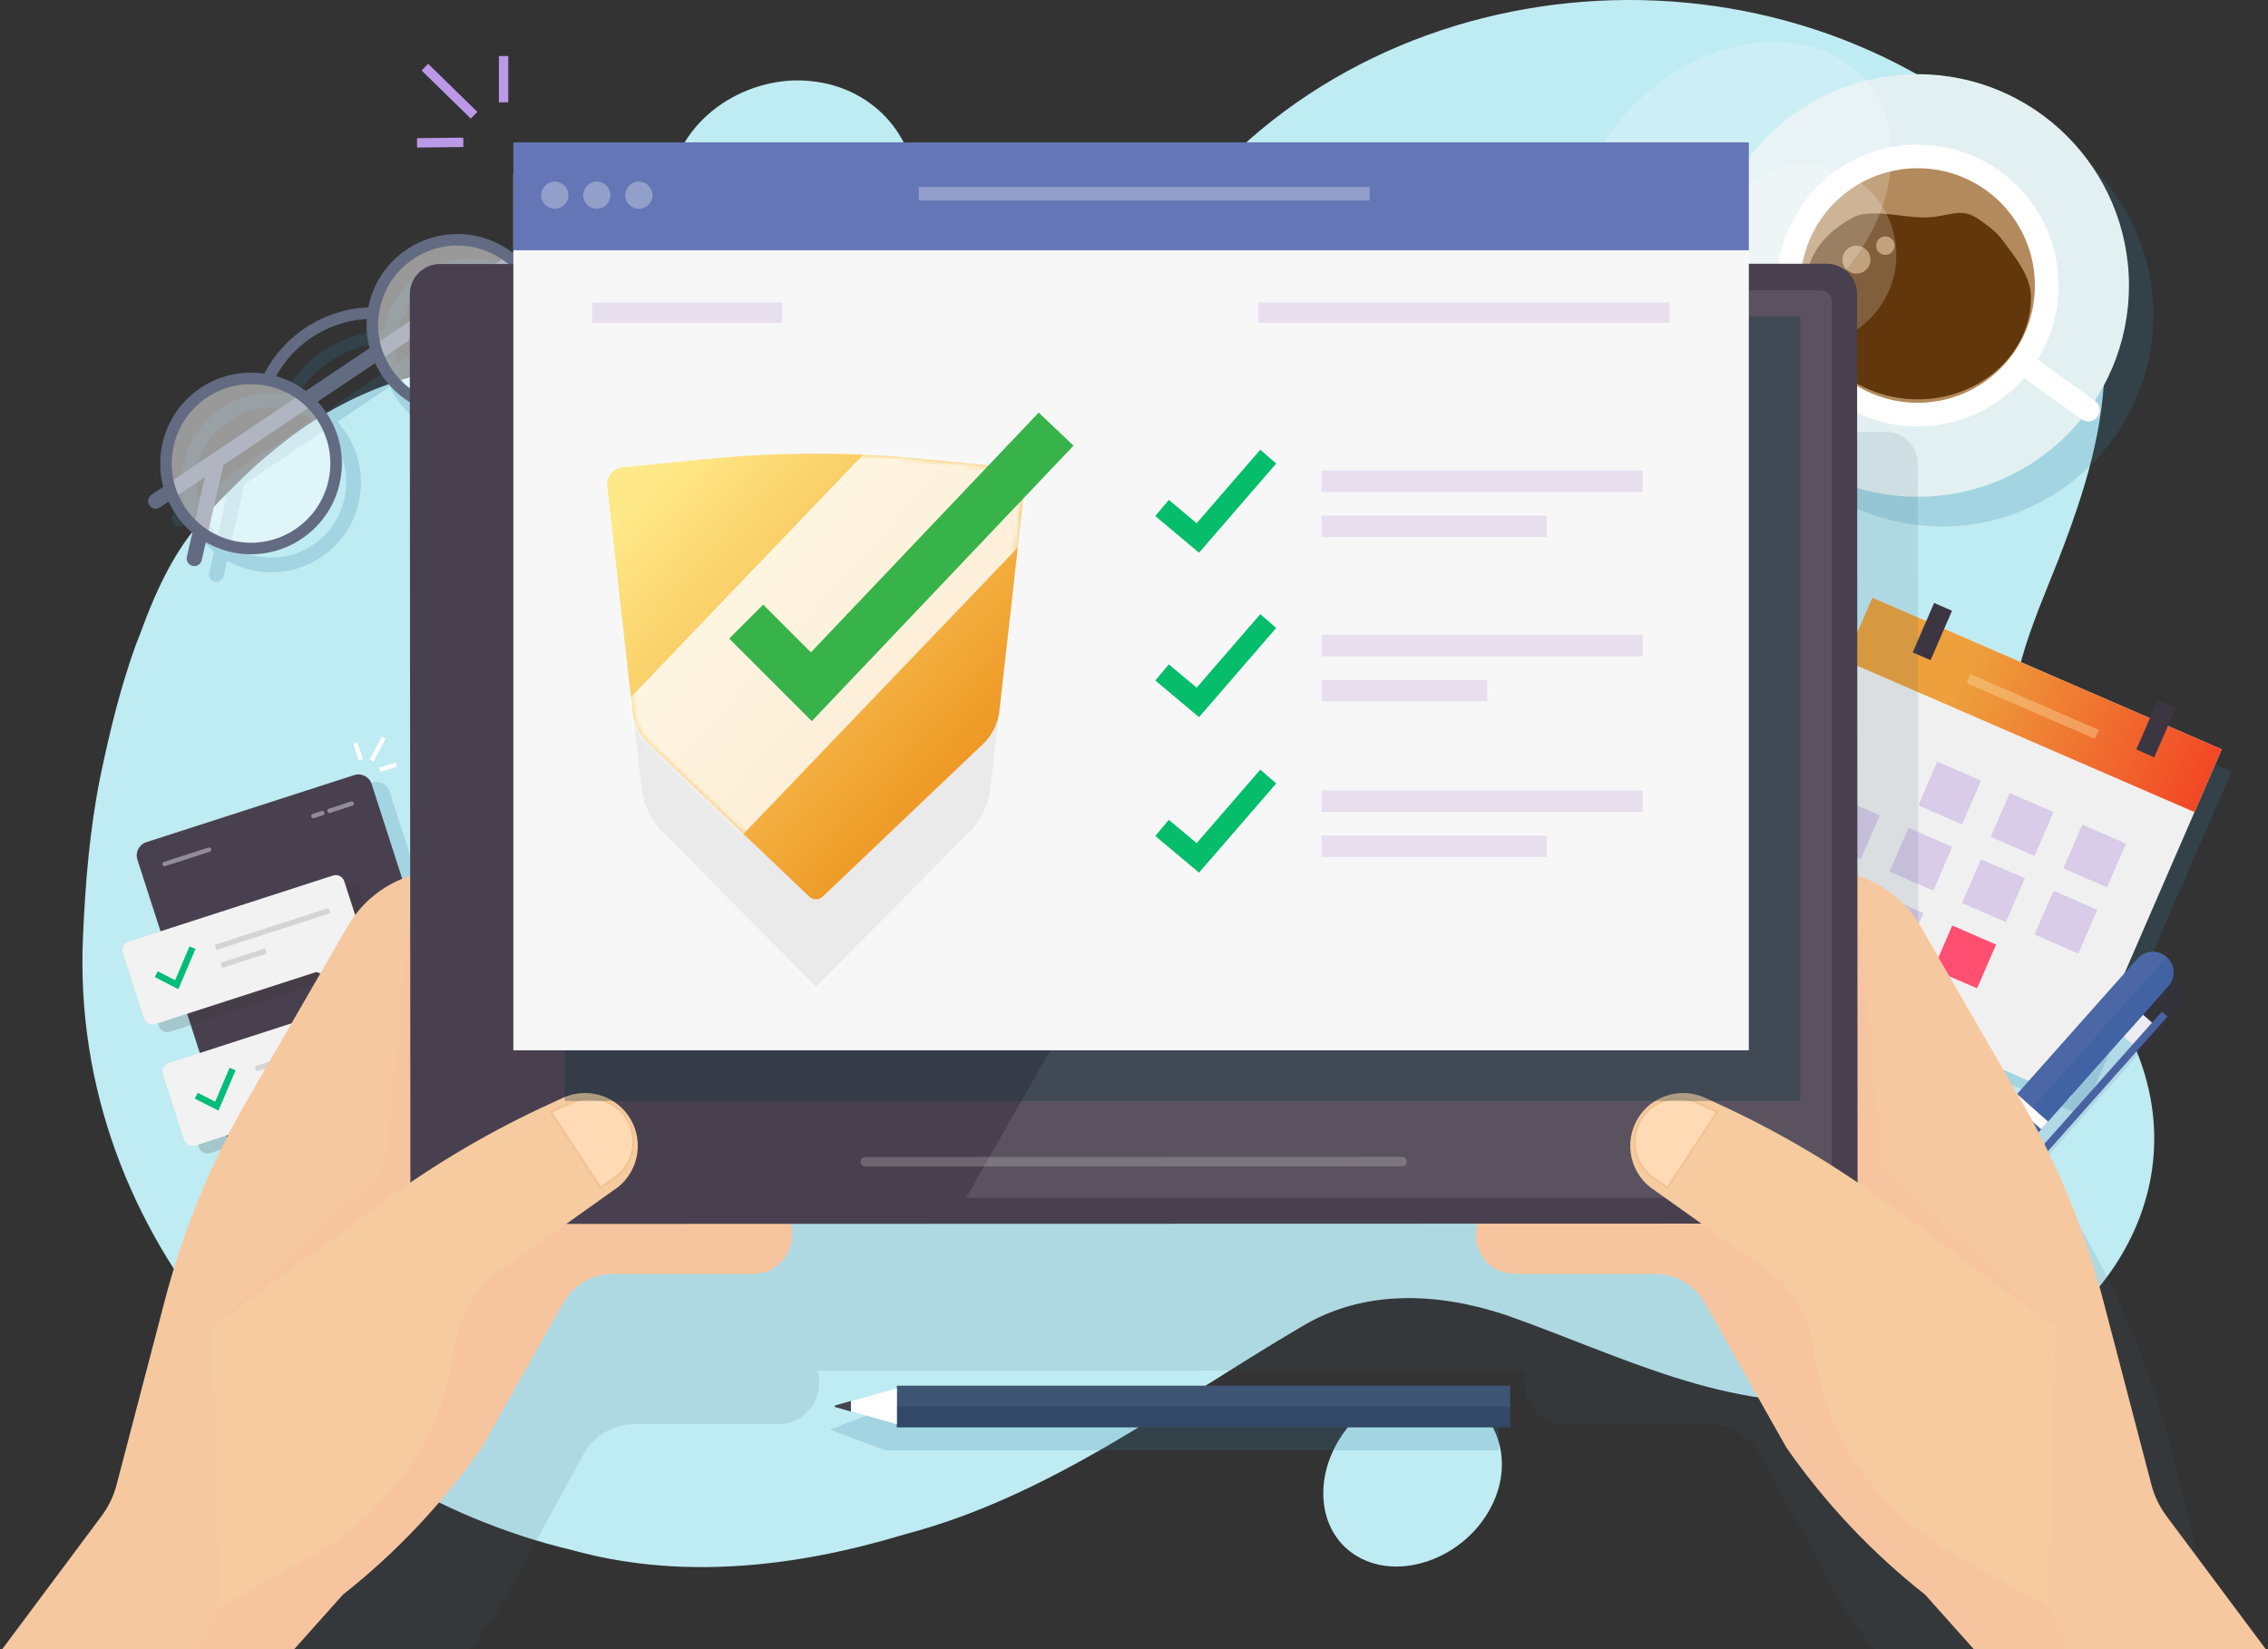 <svg width="407" height="296" viewBox="0 0 407 296" fill="none" xmlns="http://www.w3.org/2000/svg">
<rect x="0" y="0" width="407" height="296" fill="#333333" stroke="none"/>
<path d="M32.182 98.767C35.441 93.686 39.395 89.841 43.426 85.871C44.713 84.605 46.046 83.39 47.426 82.227C48.059 81.702 48.661 81.192 49.279 80.682C57.202 74.088 66.468 69.316 76.429 66.968C76.748 66.896 77.067 66.824 77.387 66.752C86.761 64.729 96.213 63.54 105.958 64.296C115.888 64.652 125.849 65.98 136.073 67.54C137.391 67.735 138.709 67.89 140.027 68.003C144.258 68.389 148.212 68.713 152.212 68.528C168.104 68.482 181.679 62.212 193.941 53.362C200.072 48.93 205.895 43.864 211.516 38.66C246.96 -7.749 319.267 -13.324 362.85 27.092C364.518 28.76 365.583 30.521 367.035 32.343C371.468 38.444 374.649 45.115 376.348 52.528C379.143 65.161 377.213 77.115 373.522 88.852C372.286 92.775 370.865 96.667 369.352 100.543C364.78 112.111 359.174 124.018 361.383 136.666C364.703 155.631 376.209 170.643 383.514 188.897C395.097 217.762 372.116 244.943 344.92 249.252C340.518 250.086 336.379 250.58 332.009 251.228C310.14 253.653 290.727 243.244 270.218 236.016C257.909 231.955 244.658 231.306 233.276 238.286C209.539 252.279 188.52 268.51 162.328 275.398C158.544 276.541 154.729 277.545 150.899 278.394C139.409 280.927 127.733 281.962 116.351 280.788C111.795 280.309 107.301 279.491 102.869 278.271C53.927 266.719 12.523 222.318 14.886 168.295C15.302 158.473 16.105 148.712 18.051 139.153C19.704 131.323 21.511 123.709 24.322 115.879C25.295 113.47 26.051 111.215 27.055 108.836C28.661 104.96 30.391 101.562 32.182 98.767Z" fill="#BFEBF2"/>
<path d="M240.301 258.41C242.757 254.394 246.401 251.522 250.324 250.132C254.247 248.726 258.494 248.788 262.154 250.626C265.83 252.448 268.239 255.692 269.135 259.491C270.03 263.274 269.382 267.63 266.926 271.645C264.486 275.66 260.687 278.595 256.548 280.093C252.409 281.575 247.992 281.591 244.332 279.753C240.656 277.931 238.401 274.595 237.706 270.734C237.011 266.857 237.83 262.441 240.301 258.41Z" fill="#BFEBF2"/>
<path d="M120.289 32.575C122.157 20.807 134.389 13.378 145.477 14.552C151.377 15.123 156.319 17.872 159.639 21.779C162.96 25.687 164.72 30.768 164.118 36.127C163.531 41.47 160.69 46.088 156.597 49.208C147.392 56.142 134.142 54.304 125.833 46.706C121.848 42.999 119.609 38.011 120.289 32.575Z" fill="#BFEBF2"/>
<g style="mix-blend-mode:multiply" opacity="0.2">
<path d="M158.883 260.31L148.922 256.572L158.883 252.835H268.967V260.31H158.883Z" fill="#2D7C99"/>
</g>
<path d="M160.938 256.186V248.711H271.021V256.186H160.938Z" fill="#3D5473"/>
<g style="mix-blend-mode:multiply" opacity="0.2">
<path d="M160.938 256.186V252.449H271.021C271.021 254.503 271.021 254.024 271.021 256.186H160.938Z" fill="#081B33"/>
</g>
<path d="M151.023 252.804V252.001L160.938 249.175V255.63L151.023 252.804Z" fill="white"/>
<path d="M149.77 252.403C149.77 252.326 149.831 252.264 149.909 252.248L152.704 251.445V253.36L149.909 252.557C149.831 252.542 149.77 252.48 149.77 252.403Z" fill="#42474D"/>
<path d="M64.735 136.357L63.793 133.376" stroke="white" stroke-width="0.788" stroke-miterlimit="10"/>
<path d="M66.711 136.511L68.842 132.388" stroke="white" stroke-width="0.788" stroke-miterlimit="10"/>
<path d="M68.117 138.164L71.113 137.253" stroke="white" stroke-width="0.788" stroke-miterlimit="10"/>
<g style="mix-blend-mode:multiply" opacity="0.2">
<path d="M91.222 216.294L53.956 228.325C52.628 228.757 51.222 228.031 50.79 226.703L27.856 155.646C27.439 154.334 28.165 152.913 29.478 152.496L66.743 140.465C68.072 140.033 69.477 140.758 69.909 142.087L92.844 213.144C93.26 214.456 92.535 215.877 91.222 216.294Z" fill="#2D7C99"/>
</g>
<path d="M88.011 214.966L50.745 226.982C49.432 227.414 48.011 226.688 47.594 225.375L24.66 154.303C24.228 152.99 24.954 151.569 26.282 151.152L63.548 139.122C64.86 138.689 66.281 139.415 66.698 140.743L89.632 211.8C90.065 213.113 89.339 214.534 88.011 214.966Z" fill="#48404E"/>
<path d="M87.069 213.005L50.375 224.835C49.989 224.974 49.556 224.758 49.433 224.356L26.746 154.056C26.622 153.654 26.838 153.237 27.224 153.114L63.919 141.268C64.32 141.145 64.737 141.361 64.861 141.747L87.548 212.063C87.672 212.449 87.455 212.866 87.069 213.005Z" fill="#48404E"/>
<g opacity="0.4">
<path d="M29.539 155.075L37.523 152.496L29.539 155.075Z" fill="#F06698"/>
<path d="M29.539 155.075L37.523 152.496" stroke="white" stroke-width="0.788" stroke-miterlimit="10" stroke-linecap="round"/>
<path d="M58.977 218.92L76.613 213.221L58.977 218.92Z" fill="#F06698"/>
<path d="M58.977 218.92L76.613 213.221" stroke="white" stroke-width="0.788" stroke-miterlimit="10" stroke-linecap="round"/>
<path d="M59.129 145.531L63.113 144.233L59.129 145.531Z" fill="#F06698"/>
<path d="M59.129 145.531L63.113 144.233" stroke="white" stroke-width="0.788" stroke-miterlimit="10" stroke-linecap="round"/>
<path d="M56.242 146.458L57.833 145.948L56.242 146.458Z" fill="#F06698"/>
<path d="M56.242 146.458L57.833 145.948" stroke="white" stroke-width="0.788" stroke-miterlimit="10" stroke-linecap="round"/>
</g>
<g style="mix-blend-mode:multiply" opacity="0.2">
<path d="M62.418 158.519L25.77 170.365C24.921 170.643 24.442 171.554 24.72 172.403L28.519 184.14C28.782 184.99 29.693 185.453 30.542 185.175L59.438 175.832L63.576 177.33L62.835 174.735L67.206 173.314C68.055 173.036 68.534 172.125 68.256 171.276L64.457 159.554C64.179 158.704 63.267 158.241 62.418 158.519Z" fill="#363636"/>
</g>
<path d="M59.748 157.145L23.084 169.006C22.235 169.284 21.771 170.195 22.049 171.044L25.833 182.766C26.111 183.615 27.022 184.079 27.872 183.801L56.767 174.457L60.906 175.955L60.149 173.361L64.535 171.955C65.385 171.677 65.848 170.766 65.57 169.917L61.786 158.195C61.508 157.33 60.597 156.867 59.748 157.145Z" fill="#F2F2F2"/>
<path d="M28.566 175.121L31.717 176.742L34.312 170.627" stroke="#05BD7A" stroke-width="1.174" stroke-miterlimit="10" stroke-linecap="square"/>
<path d="M39.16 169.885L58.666 163.584" stroke="#D4D4D4" stroke-width="0.973" stroke-miterlimit="10" stroke-linecap="square"/>
<path d="M40.195 173.114L47.238 170.843" stroke="#D4D4D4" stroke-width="0.973" stroke-miterlimit="10" stroke-linecap="square"/>
<g style="mix-blend-mode:multiply" opacity="0.2">
<path d="M69.615 180.31L32.951 192.171C32.102 192.449 31.639 193.36 31.917 194.21L35.7 205.932C35.978 206.781 36.889 207.244 37.739 206.966L66.634 197.623L70.773 199.121L70.016 196.526L74.403 195.121C75.252 194.843 75.715 193.932 75.437 193.082L71.654 181.361C71.376 180.511 70.464 180.032 69.615 180.31Z" fill="#363636"/>
</g>
<path d="M66.943 178.936L30.28 190.797C29.43 191.075 28.967 191.986 29.23 192.835L33.029 204.557C33.307 205.407 34.218 205.87 35.067 205.607L63.963 196.264L68.086 197.746L67.345 195.167L71.731 193.747C72.58 193.469 73.044 192.557 72.766 191.708L68.966 179.986C68.704 179.137 67.793 178.673 66.943 178.936Z" fill="#F2F2F2"/>
<path d="M35.746 196.928L38.912 198.534L41.507 192.418" stroke="#05BD7A" stroke-width="1.174" stroke-miterlimit="10" stroke-linecap="square"/>
<path d="M46.344 191.693L65.849 185.376" stroke="#D4D4D4" stroke-width="0.973" stroke-miterlimit="10" stroke-linecap="square"/>
<path d="M47.395 194.92L54.422 192.634" stroke="#D4D4D4" stroke-width="0.973" stroke-miterlimit="10" stroke-linecap="square"/>
<g style="mix-blend-mode:multiply" opacity="0.2">
<path d="M32.135 94.489C31.718 94.489 31.285 94.273 31.038 93.902C30.621 93.285 30.791 92.466 31.393 92.049L85.292 55.849L103.099 58.798C103.809 58.922 104.304 59.602 104.18 60.328C104.072 61.053 103.377 61.532 102.667 61.424L85.895 58.644L32.876 94.257C32.644 94.412 32.397 94.489 32.135 94.489Z" fill="#2D7C99"/>
<path d="M38.837 104.45C38.734 104.45 38.636 104.44 38.544 104.42C37.818 104.25 37.37 103.539 37.54 102.829L41.54 85.238L95.439 49.038C96.056 48.636 96.875 48.791 97.276 49.409C97.694 50.011 97.524 50.83 96.921 51.246L43.887 86.86L40.119 103.416C39.98 104.033 39.44 104.45 38.837 104.45Z" fill="#2D7C99"/>
<path fill-rule="evenodd" clip-rule="evenodd" d="M48.721 102.72C47.671 102.72 46.621 102.612 45.587 102.411C41.355 101.593 37.71 99.168 35.316 95.601C32.922 92.018 32.058 87.74 32.892 83.508C33.71 79.292 36.135 75.647 39.702 73.253C43.27 70.86 47.563 69.995 51.779 70.813C56.011 71.647 59.656 74.072 62.05 77.639C64.443 81.207 65.308 85.5 64.474 89.716C63.656 93.933 61.231 97.577 57.663 99.987C54.976 101.778 51.888 102.72 48.721 102.72ZM48.66 73.161C46.019 73.161 43.424 73.948 41.185 75.462C38.204 77.454 36.181 80.497 35.486 84.033C34.791 87.554 35.517 91.137 37.525 94.118C39.517 97.099 42.575 99.122 46.096 99.817C49.617 100.496 53.2 99.786 56.181 97.778C59.162 95.77 61.185 92.728 61.88 89.207C62.575 85.686 61.849 82.103 59.841 79.122C57.849 76.141 54.806 74.118 51.27 73.423C50.405 73.253 49.525 73.161 48.66 73.161Z" fill="#2D7C99"/>
<path fill-rule="evenodd" clip-rule="evenodd" d="M84.552 78.643C79.363 78.643 74.267 76.141 71.163 71.524C68.769 67.956 67.904 63.663 68.723 59.447C69.557 55.23 71.981 51.586 75.549 49.177C79.116 46.783 83.41 45.918 87.626 46.752C91.842 47.586 95.487 49.995 97.88 53.578C100.29 57.146 101.155 61.423 100.321 65.655C99.487 69.871 97.062 73.516 93.495 75.91C90.746 77.763 87.626 78.643 84.552 78.643ZM84.491 49.099C81.85 49.099 79.271 49.871 77.031 51.385C74.051 53.393 72.028 56.435 71.333 59.956C70.638 63.477 71.364 67.061 73.356 70.041C77.495 76.203 85.865 77.84 92.027 73.701C98.174 69.578 99.826 61.207 95.688 55.045C93.68 52.065 90.637 50.041 87.116 49.346C86.236 49.177 85.371 49.099 84.491 49.099Z" fill="#2D7C99"/>
<path d="M51.533 73.238C51.348 73.238 51.178 73.207 51.008 73.115C50.452 72.821 50.251 72.142 50.545 71.601L50.993 70.736C54.73 63.74 61.958 59.385 69.896 59.37V61.609C62.792 61.624 56.305 65.532 52.985 71.786L52.522 72.651C52.321 73.022 51.935 73.238 51.533 73.238Z" fill="#2D7C99"/>
</g>
<path d="M27.949 89.933L83.192 52.837L101.045 55.787" stroke="#626B82" stroke-width="2.734" stroke-miterlimit="10" stroke-linecap="round"/>
<path d="M94.125 45.486L38.883 82.597L34.867 100.234" stroke="#626B82" stroke-width="2.734" stroke-miterlimit="10" stroke-linecap="round"/>
<g opacity="0.5">
<path d="M57.725 74.675C62.42 81.671 60.566 91.153 53.555 95.848C46.559 100.558 37.076 98.69 32.382 91.694C27.671 84.698 29.54 75.215 36.536 70.505C40.042 68.157 44.15 67.447 47.995 68.204C51.825 68.96 55.377 71.169 57.725 74.675Z" fill="white"/>
<path d="M94.76 49.795C99.455 56.791 97.602 66.273 90.59 70.984C83.594 75.679 74.112 73.825 69.417 66.814C64.706 59.818 66.575 50.335 73.571 45.64C80.567 40.93 90.05 42.799 94.76 49.795Z" fill="white"/>
</g>
<path d="M57.725 74.675C62.42 81.671 60.566 91.153 53.555 95.848C46.559 100.558 37.076 98.69 32.382 91.694C27.671 84.698 29.54 75.215 36.536 70.505C40.042 68.157 44.15 67.447 47.995 68.204C51.825 68.96 55.377 71.169 57.725 74.675Z" stroke="#626B82" stroke-width="2.069" stroke-miterlimit="10" stroke-linecap="round"/>
<path d="M94.76 49.795C99.455 56.791 97.602 66.273 90.59 70.984C83.594 75.679 74.112 73.825 69.417 66.814C64.706 59.818 66.575 50.335 73.571 45.64C80.567 40.93 90.05 42.799 94.76 49.795Z" stroke="#626B82" stroke-width="2.069" stroke-miterlimit="10" stroke-linecap="round"/>
<path d="M47.996 68.204L48.459 67.323C52.104 60.482 59.224 56.189 66.961 56.189" stroke="#626B82" stroke-width="2.069" stroke-miterlimit="10" stroke-linecap="round"/>
<g style="mix-blend-mode:multiply" opacity="0.2">
<path d="M386.419 56.559C386.419 77.501 369.431 94.489 348.489 94.489C327.547 94.489 310.574 77.501 310.574 56.559C310.574 35.617 327.547 18.644 348.489 18.644C369.431 18.644 386.419 35.617 386.419 56.559Z" fill="#2D7C99"/>
</g>
<path d="M382.048 51.247C382.048 72.189 365.075 89.161 344.133 89.161C323.176 89.161 306.203 72.189 306.203 51.247C306.203 30.305 323.176 13.317 344.133 13.317C365.075 13.317 382.048 30.305 382.048 51.247Z" fill="#E3F0F2"/>
<path d="M363.516 65.547L374.774 73.594L363.516 65.547Z" fill="white"/>
<path d="M363.516 65.547L374.774 73.594" stroke="white" stroke-width="4.077" stroke-miterlimit="10" stroke-linecap="round"/>
<path d="M369.415 51.246C369.415 65.207 358.094 76.528 344.133 76.528C330.156 76.528 318.852 65.207 318.852 51.246C318.852 37.285 330.156 25.965 344.133 25.965C358.094 25.965 369.415 37.285 369.415 51.246Z" fill="white"/>
<path d="M365.166 51.246C365.166 62.875 355.746 72.296 344.132 72.296C332.503 72.296 323.082 62.875 323.082 51.246C323.082 39.617 332.503 30.196 344.132 30.196C355.746 30.196 365.166 39.617 365.166 51.246Z" fill="#B38A5D"/>
<path d="M364.472 53.347C364.472 63.462 355.36 71.679 344.132 71.679C332.889 71.679 323.777 63.462 323.777 53.347C323.777 46.66 326.619 42.227 332.549 39.03C335.607 37.378 341.322 39.03 345.152 39.03C349.877 39.03 351.715 36.961 355.159 39.401C356.858 40.59 358.202 41.548 359.406 43.169C361.584 46.088 364.472 49.563 364.472 53.347Z" fill="#61370B"/>
<path d="M335.656 46.613C335.656 45.224 334.528 44.096 333.138 44.096C331.748 44.096 330.621 45.224 330.621 46.613C330.621 48.003 331.748 49.115 333.138 49.115C334.528 49.115 335.656 48.003 335.656 46.613Z" fill="#B38A5D"/>
<path d="M339.996 44.081C339.996 43.169 339.255 42.428 338.328 42.428C337.417 42.428 336.676 43.169 336.676 44.081C336.676 45.007 337.417 45.749 338.328 45.749C339.255 45.749 339.996 45.007 339.996 44.081Z" fill="#B38A5D"/>
<path opacity="0.2" d="M340.303 45.748C340.303 54.721 333.028 61.995 324.056 61.995C315.098 61.995 307.824 54.721 307.824 45.748C307.824 36.776 315.098 29.517 324.056 29.517C333.028 29.517 340.303 36.776 340.303 45.748Z" fill="white"/>
<path opacity="0.2" d="M334.618 14.259C343.344 24.205 339.9 41.502 326.927 52.884C313.939 64.266 296.348 65.424 287.638 55.478C278.912 45.532 282.356 28.235 295.329 16.869C308.317 5.487 325.908 4.313 334.618 14.259Z" fill="white"/>
<g style="mix-blend-mode:multiply" opacity="0.2">
<path d="M371.606 199.352L312.997 173.916C311.869 173.422 311.344 172.109 311.838 170.982L337.753 111.276L400.455 138.488L374.54 198.194C374.046 199.321 372.733 199.846 371.606 199.352Z" fill="#2D7C99"/>
</g>
<path d="M371.483 197.206L308.781 169.994L335.993 107.277L398.695 134.489L371.483 197.206Z" fill="#F0F0F0"/>
<path d="M393.815 145.762L331.113 118.55L335.994 107.277L398.695 134.488L393.815 145.762Z" fill="url(#paint0_linear_487_12397)"/>
<path opacity="0.4" d="M354.062 122.149L375.499 131.462" stroke="#FADDA3" stroke-width="1.745" stroke-miterlimit="10" stroke-linecap="square"/>
<path d="M346.451 118.489L343.238 117.099L347.084 108.219L350.296 109.624L346.451 118.489Z" fill="#3C3542"/>
<path d="M386.587 135.925L383.375 134.519L387.236 125.639L390.448 127.045L386.587 135.925Z" fill="#3C3542"/>
<path d="M352.088 147.971L344.242 144.558L347.64 136.697L355.501 140.11L352.088 147.971Z" fill="#D8CCE8"/>
<path d="M365.107 153.623L357.246 150.21L360.659 142.349L368.52 145.762L365.107 153.623Z" fill="#D8CCE8"/>
<path d="M378.111 159.26L370.266 155.863L373.679 148.002L381.524 151.415L378.111 159.26Z" fill="#D8CCE8"/>
<path d="M333.927 154.21L326.066 150.797L329.48 142.936L337.34 146.349L333.927 154.21Z" fill="#D8CCE8"/>
<path d="M346.931 159.847L339.086 156.449L342.484 148.588L350.344 152.001L346.931 159.847Z" fill="#D8CCE8"/>
<path d="M359.951 165.499L352.09 162.086L355.503 154.241L363.364 157.638L359.951 165.499Z" fill="#D8CCE8"/>
<path d="M372.97 171.152L365.109 167.739L368.522 159.878L376.368 163.291L372.97 171.152Z" fill="#D8CCE8"/>
<path d="M328.767 166.086L320.906 162.673L324.319 154.828L332.18 158.225L328.767 166.086Z" fill="#D8CCE8"/>
<path d="M341.771 171.739L333.926 168.326L337.323 160.465L345.184 163.878L341.771 171.739Z" fill="#D8CCE8"/>
<path d="M354.791 177.391L346.93 173.978L350.343 166.117L358.204 169.53L354.791 177.391Z" fill="#FF4F70"/>
<path d="M383.267 187.94L381.09 186.009L384.549 182.102L386.742 184.032L383.267 187.94Z" fill="white"/>
<path d="M362.957 209.7L387.945 181.577L388.949 182.473L364.857 209.592C364.362 210.148 363.513 210.194 362.957 209.7Z" fill="#4B67A6"/>
<g style="mix-blend-mode:multiply" opacity="0.1">
<path d="M335.265 243.8L327.219 247.259L329.705 238.858L385.519 176.032C386.894 174.503 389.241 174.364 390.77 175.724C392.314 177.083 392.453 179.445 391.094 180.974L335.265 243.8Z" fill="#36367D"/>
</g>
<path d="M333.29 239.846L327.73 234.904L383.544 172.079C384.903 170.535 387.266 170.396 388.795 171.755C390.34 173.129 390.479 175.477 389.104 177.021L333.29 239.846Z" fill="#4B67A6"/>
<g style="mix-blend-mode:multiply" opacity="0.2">
<path d="M333.288 239.847L330.508 237.376L388.793 171.755C390.337 173.129 390.476 175.477 389.102 177.021L333.288 239.847Z" fill="#175196"/>
</g>
<path d="M366.306 202.689L360.73 197.747L361.966 196.357L367.526 201.314L366.306 202.689Z" fill="white"/>
<path d="M325.52 243.522L324.918 242.997L328.068 235.198L332.887 239.476L325.52 243.522Z" fill="white"/>
<g style="mix-blend-mode:multiply" opacity="0.1">
<path d="M325.52 243.522L324.918 242.997L330.987 237.792L332.887 239.476L325.52 243.522Z" fill="#36367D"/>
</g>
<path d="M324.563 244.001C324.516 243.954 324.485 243.877 324.516 243.815L325.412 241.622L326.833 242.889L324.748 244.016C324.686 244.047 324.609 244.047 324.563 244.001Z" fill="#177FFF"/>
<g style="mix-blend-mode:multiply" opacity="0.6">
<g style="mix-blend-mode:multiply" opacity="0.2">
<path d="M374.539 222.41L355.976 189.113C353.69 185.005 350.169 181.808 345.952 179.97L344.238 179.229L344.161 83.323C344.161 80.126 341.659 77.532 338.57 77.532L81.817 77.593C78.728 77.593 76.226 80.188 76.226 83.385L76.304 179.26L74.651 179.97C70.435 181.808 66.914 185.005 64.628 189.113L46.065 222.41C39.347 234.456 34.219 247.367 30.822 260.834L21.941 296H84.365C86.157 293.694 87.871 291.325 89.508 288.896L104.597 261.22C106.481 257.745 110.048 255.599 113.894 255.599H139.793C141.044 255.599 142.218 255.274 143.237 254.703C143.443 254.59 143.639 254.466 143.824 254.332C144.303 253.993 144.751 253.607 145.137 253.159C145.523 252.711 145.863 252.232 146.141 251.691C146.192 251.589 146.243 251.486 146.295 251.383C146.758 250.394 147.005 249.298 147.005 248.139V248.016C147.005 247.321 146.913 246.657 146.743 246.024L273.876 245.993C273.691 246.641 273.598 247.321 273.598 248.016V248.139C273.598 249.298 273.861 250.394 274.309 251.383C274.36 251.486 274.412 251.589 274.463 251.691C274.741 252.232 275.081 252.711 275.467 253.159C275.853 253.607 276.301 253.993 276.78 254.332C276.975 254.466 277.171 254.59 277.367 254.703C278.401 255.274 279.56 255.599 280.811 255.599H306.71C310.571 255.599 314.123 257.745 316.007 261.22L331.096 288.896C332.733 291.325 334.447 293.694 336.238 296H398.662L389.782 260.834C386.384 247.367 381.257 234.456 374.539 222.41Z" fill="#3E5C6E"/>
</g>
</g>
<path d="M269.246 198.951C269.246 198.951 258.281 197.113 259.501 189.901C260.767 182.333 269.246 185.113 269.246 185.113V198.951Z" fill="#EBBE8F"/>
<path d="M272.458 183.09C272.458 183.09 261.57 181.283 262.713 174.04C263.902 166.442 272.458 169.253 272.458 169.253V183.09Z" fill="#EBBE8F"/>
<path d="M406.603 296L388.781 272.108C387.53 270.425 386.603 268.51 386.078 266.487L377.46 233.53C374.171 220.927 369.198 208.819 362.696 197.545L344.704 166.349C342.48 162.519 339.067 159.507 334.99 157.793L309.924 147.26L333.306 183.09L322.048 214.534H271.964C268.041 214.534 264.859 217.715 264.859 221.638V221.653C264.859 225.499 267.979 228.634 271.84 228.634H296.952C300.689 228.634 304.133 230.642 305.971 233.9L320.581 259.815C327.546 269.792 335.932 278.687 345.476 286.208L354.217 296H406.603Z" fill="#F6C8A0"/>
<g style="mix-blend-mode:multiply" opacity="0.4">
<path d="M371.236 296L335.978 222.147L368.904 238.163L347.808 218.719L337.939 209.607L336.627 196.186L333.306 162.38L322.048 214.534H271.84C267.979 214.534 264.859 217.669 264.859 221.53V221.653C264.859 225.499 267.979 228.634 271.84 228.634H296.952C300.689 228.634 304.133 230.641 305.971 233.9L320.581 259.815C327.546 269.791 335.932 278.687 345.476 286.208L354.217 296H371.236Z" fill="#F6C1A0"/>
</g>
<path d="M137.754 198.951C137.754 198.951 148.719 197.113 147.499 189.901C146.233 182.333 137.754 185.113 137.754 185.113V198.951Z" fill="#EBBE8F"/>
<path d="M134.543 183.09C134.543 183.09 145.431 181.283 144.288 174.04C143.099 166.442 134.543 169.253 134.543 169.253V183.09Z" fill="#EBBE8F"/>
<path d="M0.398 296L18.221 272.108C19.471 270.425 20.398 268.51 20.923 266.487L29.541 233.53C32.83 220.928 37.803 208.82 44.305 197.546L62.313 166.349C64.521 162.519 67.934 159.508 72.011 157.793L97.077 147.261L73.695 183.09L84.953 214.534H135.038C138.96 214.534 142.142 217.715 142.142 221.638V221.653C142.142 225.499 139.022 228.634 135.161 228.634H110.049C106.312 228.634 102.868 230.642 101.03 233.9L86.42 259.815C79.455 269.792 71.069 278.687 61.525 286.209L52.784 296H0.398Z" fill="#F6C8A0"/>
<g style="mix-blend-mode:multiply" opacity="0.4">
<path d="M35.766 296L71.024 222.147L38.098 238.163L59.194 218.719L69.062 209.607L70.375 196.186L73.696 162.38L84.954 214.534H135.162C139.023 214.534 142.143 217.669 142.143 221.53V221.653C142.143 225.499 139.023 228.634 135.162 228.634H110.05C106.313 228.634 102.869 230.642 101.031 233.9L86.421 259.815C79.456 269.792 71.07 278.687 61.526 286.208L52.785 296H35.766Z" fill="#F6C1A0"/>
</g>
<path d="M79.068 219.677L327.929 219.615C330.926 219.615 333.366 217.19 333.35 214.194L333.258 52.76C333.258 49.764 330.817 47.339 327.821 47.339L78.96 47.386C75.964 47.386 73.539 49.826 73.539 52.822L73.647 214.256C73.647 217.252 76.072 219.677 79.068 219.677Z" fill="#48404E"/>
<g opacity="0.2">
<path d="M251.608 208.495L155.285 208.526L251.608 208.495Z" fill="#F06698"/>
<path d="M251.608 208.495L155.285 208.526" stroke="white" stroke-width="1.714" stroke-miterlimit="10" stroke-linecap="round"/>
</g>
<path opacity="0.1" d="M326.771 214.997H173.367L266.277 52.127H326.771C327.852 52.127 328.732 52.991 328.732 54.072V213.036C328.732 214.117 327.852 214.997 326.771 214.997Z" fill="url(#paint1_linear_487_12397)"/>
<path d="M39.38 288.541L55.58 279.414C69.819 271.753 79.502 257.73 81.649 241.715C82.483 235.399 86.221 229.854 91.749 226.688L110.823 213.129C114.869 209.963 115.656 204.14 112.583 200.001C109.911 196.418 105.093 195.183 101.031 197.036L98.885 198.025C88.259 202.874 78.159 208.804 68.754 215.708L38.098 238.163L39.38 288.541Z" fill="#F6CBA0"/>
<path d="M110.681 211.136C112.287 209.869 113.337 208.047 113.615 206.008C113.878 203.97 113.353 201.947 112.133 200.294C110.666 198.317 108.303 197.128 105.832 197.128C104.704 197.128 103.608 197.375 102.588 197.839L98.805 199.568L107.778 213.19L110.681 211.136Z" fill="#FFDAB5"/>
<path fill-rule="evenodd" clip-rule="evenodd" d="M112.303 200.171C114.913 203.677 114.249 208.619 110.805 211.306L107.731 213.499L98.496 199.476L102.496 197.654C103.577 197.159 104.705 196.912 105.832 196.912C108.318 196.912 110.743 198.071 112.303 200.171ZM102.666 198.04L99.129 199.661L107.84 212.897L110.542 210.966C112.118 209.731 113.137 207.97 113.399 205.978C113.662 204.001 113.152 202.024 111.963 200.418C111.237 199.461 110.295 198.673 109.23 198.132C108.179 197.623 107.006 197.345 105.832 197.345C104.735 197.345 103.67 197.576 102.666 198.04Z" fill="#F2C494"/>
<path d="M367.621 288.541L351.421 279.414C337.182 271.753 327.498 257.73 325.352 241.715C324.518 235.399 320.78 229.854 315.267 226.688L296.194 213.129C292.132 209.963 291.36 204.14 294.418 200.001C297.09 196.418 301.908 195.183 305.97 197.036L308.116 198.025C318.742 202.874 328.842 208.804 338.247 215.708L368.903 238.163L367.621 288.541Z" fill="#F6CBA0"/>
<path d="M296.316 211.136C294.71 209.869 293.66 208.047 293.397 206.008C293.119 203.97 293.644 201.947 294.864 200.294C296.347 198.317 298.694 197.128 301.165 197.128C302.293 197.128 303.389 197.375 304.408 197.839L308.192 199.568L299.219 213.19L296.316 211.136Z" fill="#FFDAB5"/>
<path fill-rule="evenodd" clip-rule="evenodd" d="M304.502 197.654L308.502 199.476L299.266 213.499L296.193 211.306C292.749 208.619 292.085 203.677 294.695 200.171C296.255 198.071 298.679 196.912 301.166 196.912C302.293 196.912 303.421 197.159 304.502 197.654ZM297.768 198.132C296.703 198.673 295.76 199.461 295.035 200.418C293.845 202.024 293.336 204.001 293.598 205.978C293.861 207.97 294.88 209.731 296.455 210.966L299.158 212.897L307.868 199.661L304.332 198.04C303.328 197.576 302.262 197.345 301.166 197.345C299.992 197.345 298.818 197.623 297.768 198.132Z" fill="#F2C494"/>
<g style="mix-blend-mode:multiply" opacity="0.3">
<path d="M323.082 197.608H101.355V56.776H323.082V197.608Z" fill="#063438"/>
</g>
<path d="M313.832 188.511H92.121V31.124H313.832V188.511Z" fill="#F7F7F7"/>
<path d="M313.832 44.915H92.121V25.548H313.832V44.915Z" fill="#6476B5"/>
<g opacity="0.3">
<path d="M102.005 35.031C102.005 36.39 100.909 37.471 99.565 37.471C98.206 37.471 97.109 36.39 97.109 35.031C97.109 33.687 98.206 32.591 99.565 32.591C100.909 32.591 102.005 33.687 102.005 35.031Z" fill="white"/>
<path d="M109.54 35.031C109.54 36.39 108.444 37.471 107.1 37.471C105.757 37.471 104.66 36.39 104.66 35.031C104.66 33.688 105.757 32.591 107.1 32.591C108.444 32.591 109.54 33.688 109.54 35.031Z" fill="white"/>
<path d="M117.095 35.031C117.095 36.39 115.998 37.471 114.655 37.471C113.296 37.471 112.199 36.39 112.199 35.031C112.199 33.688 113.296 32.591 114.655 32.591C115.998 32.591 117.095 33.688 117.095 35.031Z" fill="white"/>
</g>
<g opacity="0.3">
<path d="M166.098 34.784H244.599H166.098Z" fill="white"/>
<path d="M166.098 34.784H244.599" stroke="white" stroke-width="2.409" stroke-miterlimit="10" stroke-linecap="square"/>
</g>
<g opacity="0.3">
<path d="M227.625 56.127H297.771H227.625Z" fill="white"/>
<path d="M227.625 56.127H297.771" stroke="#C1A8DB" stroke-width="3.676" stroke-miterlimit="10" stroke-linecap="square"/>
</g>
<g opacity="0.3">
<path d="M108.121 56.127H138.53H108.121Z" fill="white"/>
<path d="M108.121 56.127H138.53" stroke="#C1A8DB" stroke-width="3.676" stroke-miterlimit="10" stroke-linecap="square"/>
</g>
<path d="M83.145 25.548L74.836 25.641L83.145 25.548Z" fill="#BFEBF2"/>
<path d="M83.145 25.548L74.836 25.641" stroke="#BB99E8" stroke-width="1.683" stroke-miterlimit="10"/>
<path d="M85.076 20.683L76.242 12.05L85.076 20.683Z" fill="#BFEBF2"/>
<path d="M85.076 20.683L76.242 12.05" stroke="#BB99E8" stroke-width="1.683" stroke-miterlimit="10"/>
<path d="M90.371 18.367V10.058V18.367Z" fill="#BFEBF2"/>
<path d="M90.371 18.367V10.058" stroke="#BB99E8" stroke-width="1.683" stroke-miterlimit="10"/>
<path d="M209.984 92.389L214.957 96.558L226.355 83.385" stroke="#05BD6B" stroke-width="3.784" stroke-miterlimit="10" stroke-linecap="square"/>
<g opacity="0.3">
<path d="M239.066 86.366H292.888H239.066Z" fill="white"/>
<path d="M239.066 86.366H292.888" stroke="#C1A8DB" stroke-width="3.846" stroke-miterlimit="10" stroke-linecap="square"/>
</g>
<g opacity="0.3">
<path d="M239.066 94.474H275.653H239.066Z" fill="white"/>
<path d="M239.066 94.474H275.653" stroke="#C1A8DB" stroke-width="3.846" stroke-miterlimit="10" stroke-linecap="square"/>
</g>
<path d="M209.984 121.902L214.957 126.072L226.355 112.898" stroke="#05BD6B" stroke-width="3.784" stroke-miterlimit="10" stroke-linecap="square"/>
<g opacity="0.3">
<path d="M239.066 115.879H292.888H239.066Z" fill="white"/>
<path d="M239.066 115.879H292.888" stroke="#C1A8DB" stroke-width="3.846" stroke-miterlimit="10" stroke-linecap="square"/>
</g>
<g opacity="0.3">
<path d="M239.066 123.988H264.981H239.066Z" fill="white"/>
<path d="M239.066 123.988H264.981" stroke="#C1A8DB" stroke-width="3.846" stroke-miterlimit="10" stroke-linecap="square"/>
</g>
<path d="M209.984 149.809L214.957 153.979L226.355 140.806" stroke="#05BD6B" stroke-width="3.784" stroke-miterlimit="10" stroke-linecap="square"/>
<g opacity="0.3">
<path d="M239.066 143.786H292.888H239.066Z" fill="white"/>
<path d="M239.066 143.786H292.888" stroke="#C1A8DB" stroke-width="3.846" stroke-miterlimit="10" stroke-linecap="square"/>
</g>
<g opacity="0.3">
<path d="M239.066 151.894H275.653H239.066Z" fill="white"/>
<path d="M239.066 151.894H275.653" stroke="#C1A8DB" stroke-width="3.846" stroke-miterlimit="10" stroke-linecap="square"/>
</g>
<g style="mix-blend-mode:multiply" opacity="0.1">
<path d="M146.436 177.067L118.962 149.438C116.815 147.291 115.456 144.388 115.116 141.284L110.838 104.157C110.73 103.184 111.518 102.365 112.429 102.458L130.097 104.419C140.954 105.624 151.903 105.624 162.776 104.419L180.428 102.458C181.355 102.365 182.142 103.184 182.034 104.157L177.741 141.284C177.416 144.388 176.057 147.291 173.911 149.438L146.436 177.067Z" fill="#78747A"/>
</g>
<path d="M145.244 160.944L116.473 133.546C114.82 131.971 113.77 129.855 113.507 127.585L108.982 87.292C108.782 85.578 110.017 84.049 111.731 83.879L126.511 82.412C139.762 81.099 153.105 81.099 166.356 82.412L181.136 83.879C182.835 84.049 184.086 85.578 183.885 87.292L179.344 127.585C179.097 129.855 178.047 131.971 176.395 133.546L147.623 160.944C146.959 161.577 145.908 161.577 145.244 160.944Z" fill="url(#paint2_linear_487_12397)"/>
<mask id="mask0_487_12397" style="mask-type:luminance" maskUnits="userSpaceOnUse" x="108" y="81" width="76" height="81">
<path d="M145.239 160.938L116.512 133.585C114.831 131.985 113.769 129.845 113.509 127.539L108.977 87.294C108.785 85.586 110.027 84.049 111.736 83.881L126.507 82.417C139.759 81.104 153.109 81.104 166.361 82.417L181.132 83.881C182.841 84.049 184.083 85.586 183.89 87.294L179.359 127.539C179.099 129.845 178.037 131.985 176.355 133.585L147.629 160.938C146.959 161.576 145.907 161.576 145.239 160.938Z" fill="white"/>
</mask>
<g mask="url(#mask0_487_12397)">
<g opacity="0.8">
<path d="M128.244 155.09L105.434 133.253L173.896 61.763L196.707 83.601L128.244 155.09Z" fill="url(#paint3_linear_487_12397)"/>
</g>
</g>
<path d="M133.91 111.57L145.601 123.261L189.523 77.022" stroke="#37B34A" stroke-width="8.618" stroke-miterlimit="10"/>
<defs>
<linearGradient id="paint0_linear_487_12397" x1="354.884" y1="115.479" x2="417.588" y2="142.692" gradientUnits="userSpaceOnUse">
<stop stop-color="#EDA03C"/>
<stop offset="1" stop-color="#F5211B"/>
</linearGradient>
<linearGradient id="paint1_linear_487_12397" x1="363.51" y1="100.877" x2="324.739" y2="264.201" gradientUnits="userSpaceOnUse">
<stop stop-color="white"/>
<stop offset="1" stop-color="white"/>
</linearGradient>
<linearGradient id="paint2_linear_487_12397" x1="152.483" y1="48.296" x2="212.242" y2="102.363" gradientUnits="userSpaceOnUse">
<stop stop-color="#FFE887"/>
<stop offset="1" stop-color="#ED931D"/>
</linearGradient>
<linearGradient id="paint3_linear_487_12397" x1="44.463" y1="125.11" x2="181.401" y2="-22.212" gradientUnits="userSpaceOnUse">
<stop stop-color="white"/>
<stop offset="1" stop-color="white"/>
</linearGradient>
</defs>
</svg>
